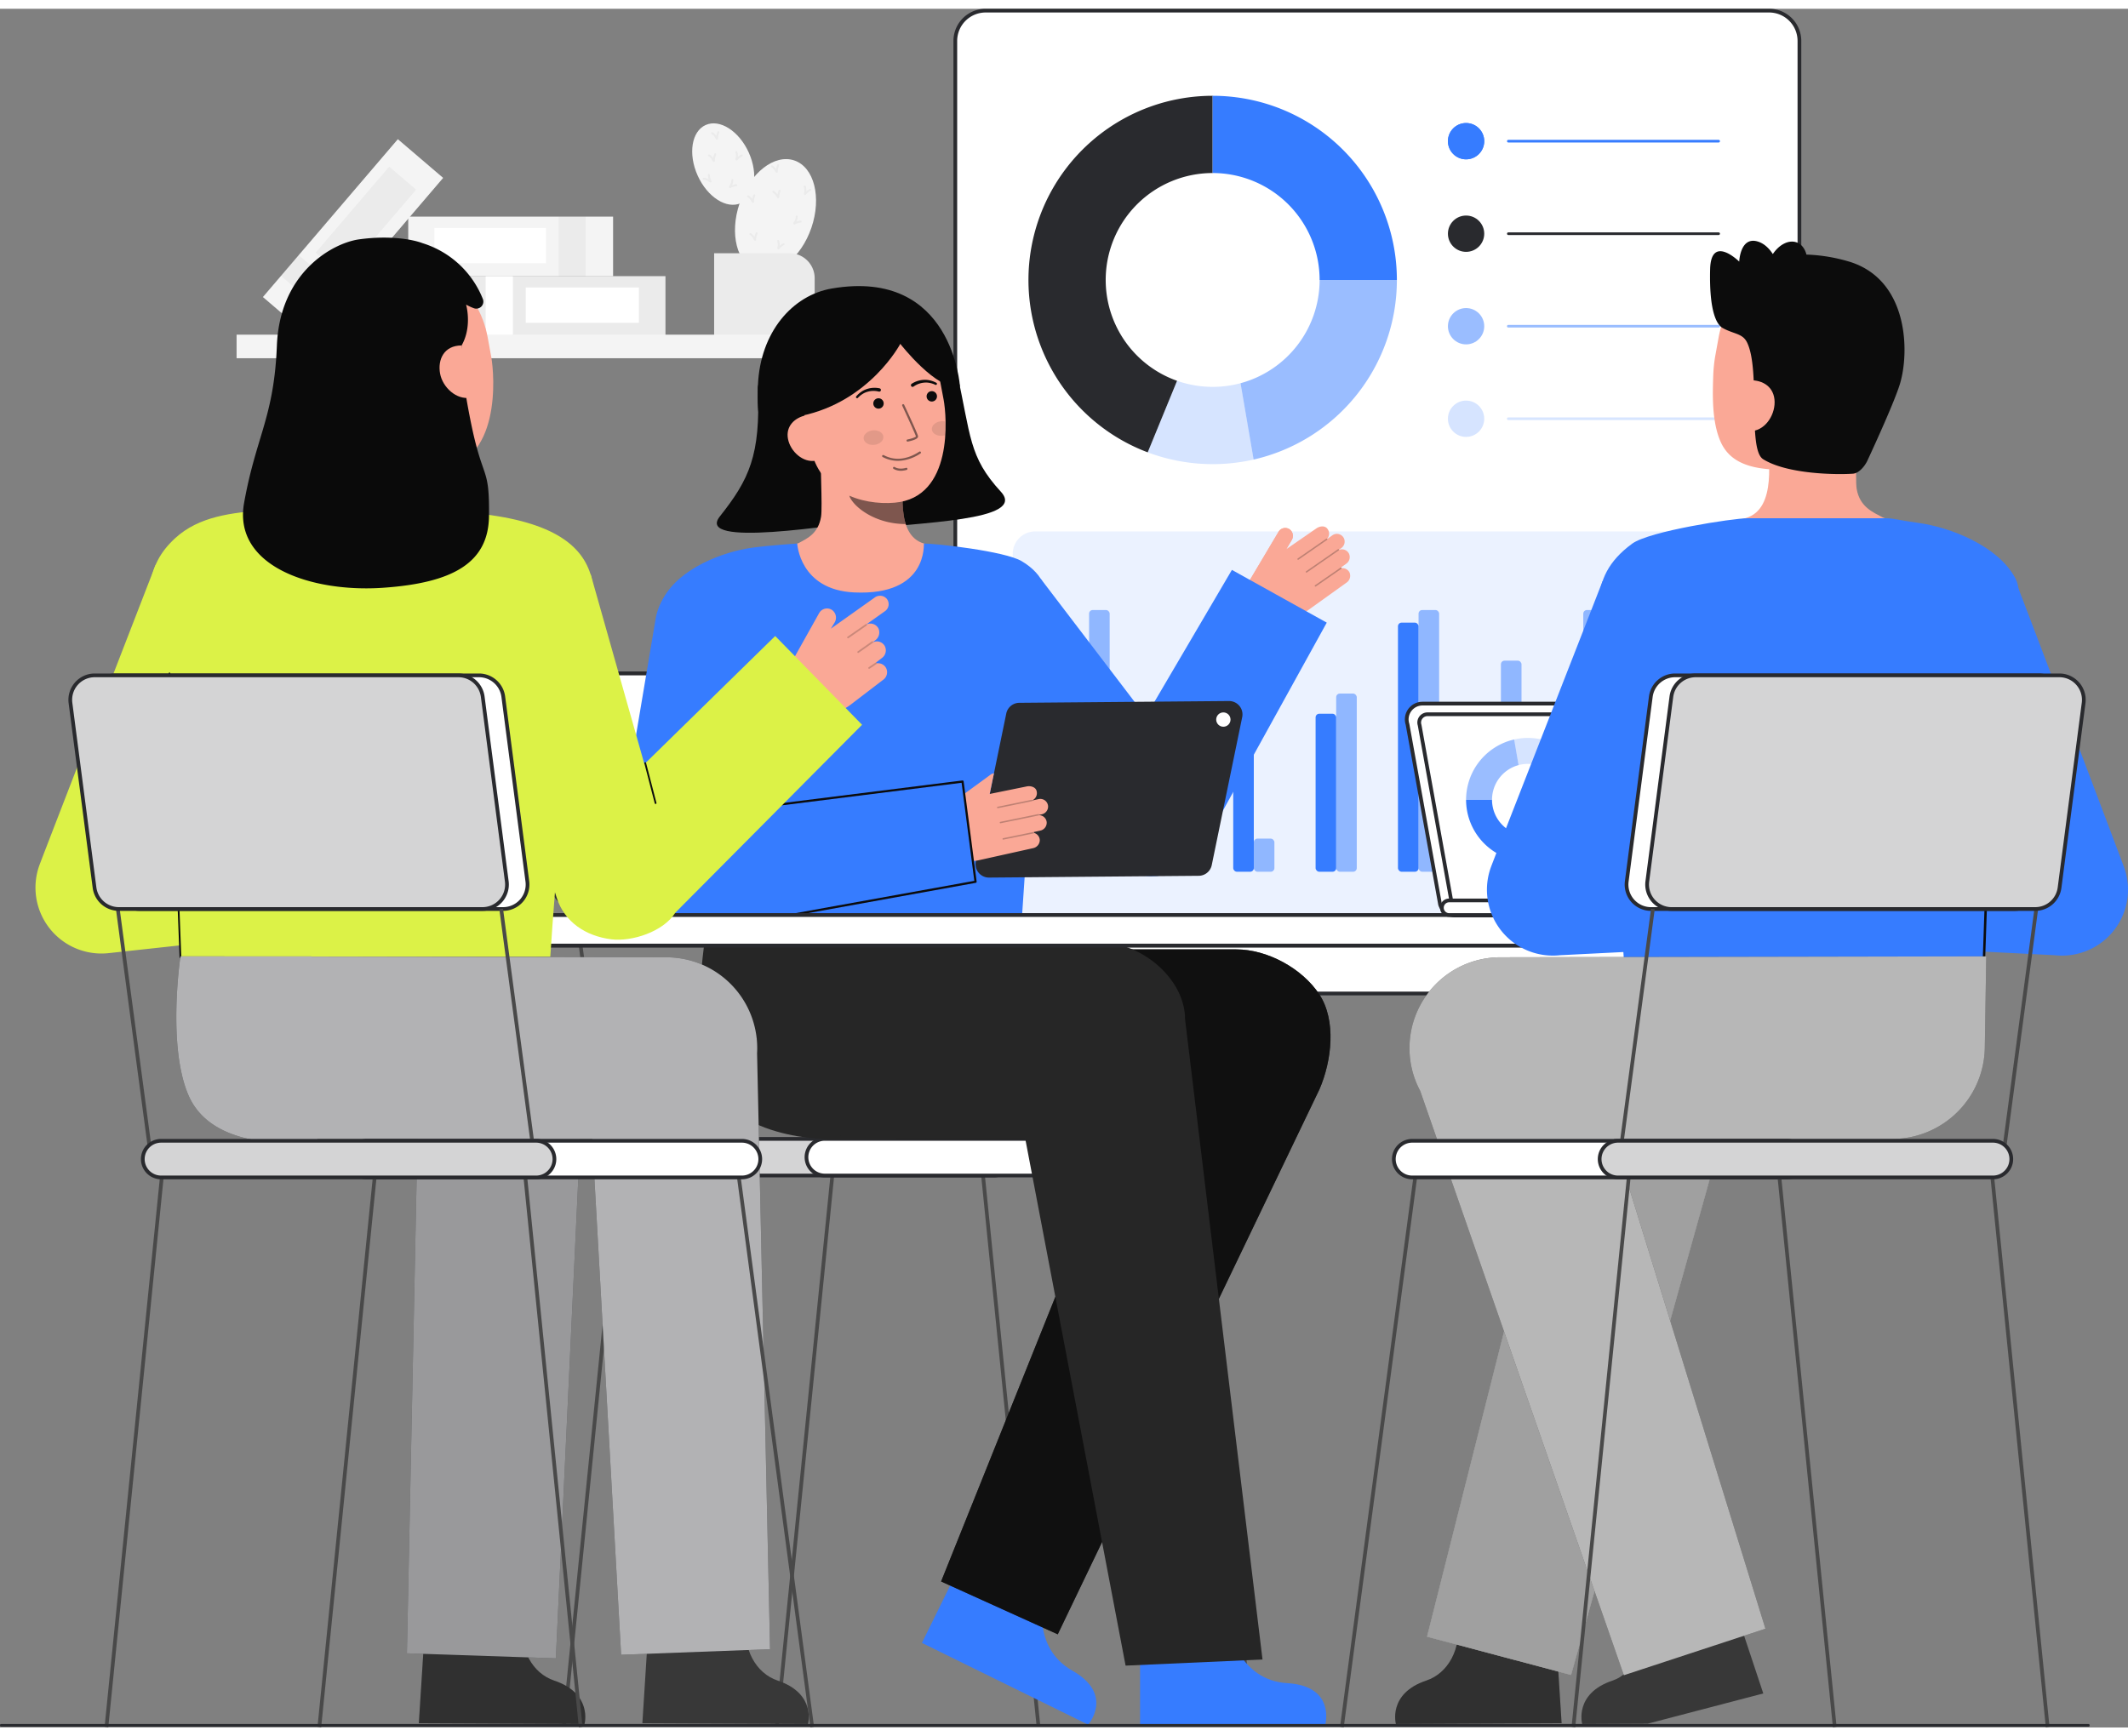 <svg id="Layer_1" data-name="Layer 1" xmlns="http://www.w3.org/2000/svg" viewBox="0 0 1142.441 922.952" width="466px" height="380.312px"><rect x="0" y="0" width="1142.441" height="922.952" fill="#808080" stroke="none"/><ellipse cx="416.343" cy="111.003" rx="31.227" ry="20.363" transform="translate(176.447 468.932) rotate(-71.097)" fill="#f4f4f4"></ellipse><ellipse cx="388.27" cy="83.393" rx="15.05" ry="23.003" transform="translate(0.033 166.94) rotate(-24.266)" fill="#f4f4f4"></ellipse><path d="M383.392,131.283h40.533a13.442,13.442,0,0,1,13.442,13.442v18.441a13.442,13.442,0,0,1-13.442,13.442H383.392a0,0,0,0,1,0,0V131.283A0,0,0,0,1,383.392,131.283Z" fill="#f4f4f4"></path><g opacity="0.05"><path d="M383.392,131.283h40.533a13.442,13.442,0,0,1,13.442,13.442v18.441a13.442,13.442,0,0,1-13.442,13.442H383.392a0,0,0,0,1,0,0V131.283A0,0,0,0,1,383.392,131.283Z" fill="#292a2e"></path></g><g opacity="0.05"><path d="M432.19,99.992l-.051,0a.5.5,0,0,1-.39-.262,1.575,1.575,0,0,1-.028-1.138,5.185,5.185,0,0,0-.168-2.953.5.5,0,1,1,.937-.35,6.18,6.18,0,0,1,.329,2.827,8.781,8.781,0,0,1,1.928-1.333.5.5,0,0,1,.449.893,8.292,8.292,0,0,0-2.62,2.138A.5.5,0,0,1,432.19,99.992Z" fill="#292a2e"></path><path d="M417.031,88.087a.5.5,0,0,1-.19-.038,1.548,1.548,0,0,1-.739-.861,4.97,4.97,0,0,0-1.961-2.159.5.5,0,0,1,.5-.868,5.943,5.943,0,0,1,2.01,1.95,9.246,9.246,0,0,1,.654-2.288.5.5,0,0,1,.916.4,8.667,8.667,0,0,0-.688,3.368.5.5,0,0,1-.5.5Z" fill="#292a2e"></path><path d="M404.25,104.213a.518.518,0,0,1-.19-.037,1.535,1.535,0,0,1-.735-.854,4.988,4.988,0,0,0-1.966-2.167.5.5,0,0,1,.5-.868,5.949,5.949,0,0,1,2.011,1.951,9.2,9.2,0,0,1,.652-2.289.5.5,0,0,1,.916.4,8.651,8.651,0,0,0-.686,3.367.5.5,0,0,1-.5.5Z" fill="#292a2e"></path><path d="M417.818,101.775a.513.513,0,0,1-.189-.037,1.54,1.54,0,0,1-.738-.86,5,5,0,0,0-1.963-2.162.5.5,0,1,1,.5-.867,5.952,5.952,0,0,1,2.008,1.949,9.182,9.182,0,0,1,.653-2.287.5.5,0,1,1,.916.4,8.634,8.634,0,0,0-.687,3.368.5.5,0,0,1-.5.5Z" fill="#292a2e"></path><path d="M426.448,115.871a.5.5,0,0,1-.5-.44,1.566,1.566,0,0,1,.379-1.067,5.136,5.136,0,0,0,.9-2.811.5.5,0,0,1,.5-.5h0a.5.5,0,0,1,.5.5,6.139,6.139,0,0,1-.712,2.769,8.671,8.671,0,0,1,2.285-.52.5.5,0,1,1,.083,1,8.114,8.114,0,0,0-3.2,1A.489.489,0,0,1,426.448,115.871Z" fill="#292a2e"></path><path d="M405.394,124.559a.511.511,0,0,1-.2-.044,1.557,1.557,0,0,1-.711-.885,5,5,0,0,0-1.895-2.22.5.5,0,1,1,.525-.851,5.952,5.952,0,0,1,1.949,2.012,9.236,9.236,0,0,1,.722-2.266.5.5,0,0,1,.9.43,8.646,8.646,0,0,0-.789,3.343.5.5,0,0,1-.236.406A.51.51,0,0,1,405.394,124.559Z" fill="#292a2e"></path><path d="M417.921,129.2a.436.436,0,0,1-.051,0,.5.5,0,0,1-.392-.263,1.586,1.586,0,0,1-.029-1.132,5.188,5.188,0,0,0-.166-2.958.5.5,0,0,1,.936-.352,6.174,6.174,0,0,1,.33,2.829,8.747,8.747,0,0,1,1.927-1.334.5.5,0,0,1,.45.893,8.292,8.292,0,0,0-2.62,2.139A.5.5,0,0,1,417.921,129.2Z" fill="#292a2e"></path></g><g opacity="0.05"><path d="M395.464,81.489l-.051,0a.5.5,0,0,1-.391-.263,1.58,1.58,0,0,1-.028-1.138,5.176,5.176,0,0,0-.168-2.953.5.5,0,1,1,.937-.35,6.169,6.169,0,0,1,.33,2.827,8.771,8.771,0,0,1,1.927-1.332.5.5,0,0,1,.45.892,8.309,8.309,0,0,0-2.621,2.138A.5.5,0,0,1,395.464,81.489Z" fill="#292a2e"></path><path d="M384.953,70.3a.518.518,0,0,1-.19-.037,1.537,1.537,0,0,1-.737-.859,4.98,4.98,0,0,0-1.964-2.162.5.5,0,0,1,.5-.868,5.967,5.967,0,0,1,2.009,1.95,9.244,9.244,0,0,1,.652-2.288.5.5,0,0,1,.916.4,8.651,8.651,0,0,0-.686,3.367.5.5,0,0,1-.224.412A.492.492,0,0,1,384.953,70.3Z" fill="#292a2e"></path><path d="M383.267,82.2a.485.485,0,0,1-.19-.038,1.546,1.546,0,0,1-.738-.861,4.982,4.982,0,0,0-1.961-2.159.5.5,0,1,1,.5-.867,5.94,5.94,0,0,1,2.01,1.949,9.225,9.225,0,0,1,.653-2.287.5.5,0,0,1,.916.4,8.667,8.667,0,0,0-.688,3.368.5.5,0,0,1-.5.495Z" fill="#292a2e"></path><path d="M391.9,96.3a.5.5,0,0,1-.5-.442,1.582,1.582,0,0,1,.379-1.065,5.141,5.141,0,0,0,.9-2.812.5.5,0,0,1,.5-.5h0a.5.5,0,0,1,.5.5,6.149,6.149,0,0,1-.712,2.769,8.634,8.634,0,0,1,2.285-.521.514.514,0,0,1,.539.458.5.5,0,0,1-.457.539,8.094,8.094,0,0,0-3.2,1A.493.493,0,0,1,391.9,96.3Z" fill="#292a2e"></path><path d="M381.44,93.2a1.615,1.615,0,0,1-.947-.419,4.834,4.834,0,0,0-2.711-.986.5.5,0,0,1-.484-.515.493.493,0,0,1,.515-.485,5.814,5.814,0,0,1,2.675.782,9.255,9.255,0,0,1-.459-2.358.5.5,0,0,1,.471-.527.475.475,0,0,1,.527.47,8.662,8.662,0,0,0,.909,3.312.5.5,0,0,1-.008.464.5.5,0,0,1-.387.256A.881.881,0,0,1,381.44,93.2Z" fill="#292a2e"></path></g><rect x="245.753" y="143.591" width="111.51" height="32" transform="translate(603.016 319.182) rotate(180)" fill="#f4f4f4"></rect><rect x="245.753" y="143.591" width="111.51" height="32" transform="translate(603.016 319.182) rotate(180)" fill="#292a2e" opacity="0.05"></rect><rect x="260.728" y="143.591" width="14.612" height="32" transform="translate(536.067 319.182) rotate(180)" fill="#fff"></rect><rect x="282.261" y="149.673" width="60.754" height="18.963" transform="translate(625.275 318.309) rotate(180)" fill="#fff"></rect><rect x="219.165" y="111.621" width="109.978" height="32" transform="translate(548.308 255.243) rotate(-180)" fill="#f4f4f4"></rect><rect x="299.963" y="111.621" width="14.411" height="32" transform="translate(614.337 255.243) rotate(-180)" fill="#292a2e" opacity="0.05"></rect><rect x="233.218" y="117.704" width="59.919" height="18.963" transform="translate(526.355 254.371) rotate(-180)" fill="#fff"></rect><rect x="133.77" y="106.81" width="111.51" height="32" transform="translate(406.017 58.517) rotate(130.517)" fill="#f4f4f4"></rect><rect x="160.472" y="132.258" width="14.612" height="32" transform="translate(389.487 117.03) rotate(130.517)" fill="#292a2e" opacity="0.05"></rect><rect x="166.048" y="104.585" width="60.754" height="18.963" transform="translate(410.751 38.847) rotate(130.517)" fill="#292a2e" opacity="0.05"></rect><rect x="127.015" y="175.007" width="321.971" height="12.652" fill="#f4f4f4"></rect><rect x="512.87" y="1" width="453.17" height="527.791" rx="16.26" fill="#fff"></rect><path d="M949.78,529.791H529.13a17.28,17.28,0,0,1-17.26-17.26V17.26A17.28,17.28,0,0,1,529.13,0H949.78a17.28,17.28,0,0,1,17.26,17.26V512.531A17.28,17.28,0,0,1,949.78,529.791ZM529.13,2a15.278,15.278,0,0,0-15.26,15.26V512.531a15.278,15.278,0,0,0,15.26,15.26H949.78a15.278,15.278,0,0,0,15.26-15.26V17.26A15.278,15.278,0,0,0,949.78,2Z" fill="#292a2e"></path><circle id="gra7_p" cx="787.082" cy="71.105" r="9.747" fill="#367cff"></circle><circle id="gra7_p-2" data-name="gra7_p" cx="787.082" cy="71.105" r="9.747" fill="#367cff"></circle><circle id="gra7_p-3" data-name="gra7_p" cx="787.082" cy="120.789" r="9.747" fill="#292a2e"></circle><circle id="gra7_p-4" data-name="gra7_p" cx="787.082" cy="170.473" r="9.747" fill="#367cff" opacity="0.5"></circle><circle id="gra7_p-5" data-name="gra7_p" cx="787.082" cy="220.157" r="9.747" fill="#367cff" opacity="0.2"></circle><path d="M593.607,145.631a57.447,57.447,0,0,0,38.316,54.153L616.168,238.2A98.913,98.913,0,0,1,651.029,46.729V88.21A57.422,57.422,0,0,0,593.607,145.631Z" fill="#fff" opacity="0"></path><path d="M593.607,145.631a57.447,57.447,0,0,0,38.316,54.153L616.168,238.2A98.913,98.913,0,0,1,651.029,46.729V88.21A57.422,57.422,0,0,0,593.607,145.631Z" fill="#292a2e"></path><path d="M749.931,145.631H708.45A57.421,57.421,0,0,0,651.029,88.21V46.729A98.908,98.908,0,0,1,749.931,145.631Z" fill="#367cff"></path><path d="M749.931,145.631a98.943,98.943,0,0,1-76.911,96.448l-7.028-41a57.444,57.444,0,0,0,42.458-55.444Z" fill="#367cff" opacity="0.5"></path><path d="M673.02,242.079a99.373,99.373,0,0,1-56.852-3.875l15.755-38.42a57.757,57.757,0,0,0,34.069,1.291Z" fill="#367cff" opacity="0.2"></path><path d="M922.671,71.812h-112.9a.707.707,0,1,1,0-1.414h112.9a.707.707,0,0,1,0,1.414Z" fill="#367cff"></path><path d="M922.671,121.5h-112.9a.707.707,0,1,1,0-1.414h112.9a.707.707,0,0,1,0,1.414Z" fill="#292a2e"></path><g opacity="0.5"><path d="M922.671,171.18h-112.9a.707.707,0,1,1,0-1.413h112.9a.707.707,0,1,1,0,1.413Z" fill="#367cff"></path></g><g opacity="0.2"><path d="M922.671,220.864h-112.9a.707.707,0,1,1,0-1.413h112.9a.707.707,0,1,1,0,1.413Z" fill="#367cff"></path></g><g opacity="0.1"><path d="M923.158,490.891H555.752A12.062,12.062,0,0,1,543.7,478.842V292.7a12.061,12.061,0,0,1,12.048-12.048H923.158A12.062,12.062,0,0,1,935.206,292.7V478.842A12.062,12.062,0,0,1,923.158,490.891Z" fill="#367cff"></path></g><rect id="gra5_b" x="584.684" y="322.877" width="11.051" height="140.539" rx="1.949" fill="#367cff" opacity="0.5"></rect><rect id="gra5_b-2" data-name="gra5_b" x="573.633" y="367.018" width="11.051" height="96.399" rx="1.949" fill="#367cff"></rect><rect id="gra5_b-3" data-name="gra5_b" x="673.125" y="445.634" width="11.051" height="17.783" rx="1.949" fill="#367cff" opacity="0.5"></rect><rect id="gra5_b-4" data-name="gra5_b" x="662.073" y="359.081" width="11.051" height="104.335" rx="1.949" fill="#367cff"></rect><rect id="gra5_b-5" data-name="gra5_b" x="628.905" y="379.294" width="11.051" height="84.122" rx="1.949" fill="#367cff" opacity="0.5"></rect><rect id="gra5_b-6" data-name="gra5_b" x="617.853" y="408.36" width="11.051" height="55.056" rx="1.949" fill="#367cff"></rect><rect id="gra5_b-7" data-name="gra5_b" x="805.785" y="350.058" width="11.051" height="113.359" rx="1.949" fill="#367cff" opacity="0.5"></rect><rect id="gra5_b-8" data-name="gra5_b" x="794.734" y="391.793" width="11.051" height="71.624" rx="1.949" fill="#367cff"></rect><rect id="gra5_b-9" data-name="gra5_b" x="717.345" y="367.74" width="11.051" height="95.676" rx="1.949" fill="#367cff" opacity="0.5"></rect><rect id="gra5_b-10" data-name="gra5_b" x="706.293" y="378.572" width="11.051" height="84.844" rx="1.949" fill="#367cff"></rect><rect id="gra5_b-11" data-name="gra5_b" x="761.565" y="322.877" width="11.051" height="140.539" rx="1.949" fill="#367cff" opacity="0.5"></rect><rect id="gra5_b-12" data-name="gra5_b" x="750.514" y="329.647" width="11.051" height="133.769" rx="1.949" fill="#367cff"></rect><rect id="gra5_b-13" data-name="gra5_b" x="850.005" y="322.877" width="11.051" height="140.539" rx="1.949" fill="#367cff" opacity="0.5"></rect><rect id="gra5_b-14" data-name="gra5_b" x="838.954" y="367.018" width="11.051" height="96.399" rx="1.949" fill="#367cff"></rect><rect id="gra5_b-15" data-name="gra5_b" x="894.225" y="379.294" width="11.051" height="84.122" rx="1.949" fill="#367cff" opacity="0.5"></rect><rect id="gra5_b-16" data-name="gra5_b" x="883.174" y="408.36" width="11.051" height="55.056" rx="1.949" fill="#367cff"></rect><polygon points="303.826 921.93 301.862 921.553 332.558 616.521 334.521 616.899 303.826 921.93" fill="#494949"></polygon><polygon points="418.123 921.93 416.16 921.553 446.855 616.521 448.819 616.899 418.123 921.93" fill="#494949"></polygon><polygon points="670.772 921.93 672.736 921.553 642.04 616.521 640.076 616.899 670.772 921.93" fill="#494949"></polygon><polygon points="556.474 921.93 558.438 921.553 527.742 616.521 525.779 616.899 556.474 921.93" fill="#494949"></polygon><rect x="522.745" y="481.81" width="2" height="135.496" transform="translate(-68.127 74.153) rotate(-7.605)" fill="#494949"></rect><rect x="316.921" y="481.81" width="2" height="135.496" transform="translate(-69.938 46.912) rotate(-7.605)" fill="#494949"></rect><rect x="322.371" y="606.875" width="220.99" height="19.671" rx="9.835" fill="#292a2e"></rect><rect x="322.371" y="606.875" width="220.99" height="19.671" rx="9.835" fill="#fff" opacity="0.8"></rect><path d="M533.526,627.546H332.207a10.836,10.836,0,0,1,0-21.671H533.526a10.836,10.836,0,1,1,0,21.671ZM332.207,607.875a8.836,8.836,0,0,0,0,17.671H533.526a8.836,8.836,0,1,0,0-17.671Z" fill="#292a2e"></path><rect x="432.867" y="606.875" width="220.99" height="19.671" rx="9.835" fill="#fff"></rect><path d="M644.021,627.546H442.7a10.836,10.836,0,0,1,0-21.671H644.021a10.836,10.836,0,1,1,0,21.671ZM442.7,607.875a8.836,8.836,0,0,0,0,17.671H644.021a8.836,8.836,0,1,0,0-17.671Z" fill="#292a2e"></path><path d="M504.738,482.406H309.491a13.145,13.145,0,0,1-13.035-11.447l-12.915-99.18a13.145,13.145,0,0,1,13.035-14.842H491.823a13.145,13.145,0,0,1,13.035,11.447l12.914,99.18A13.144,13.144,0,0,1,504.738,482.406Z" fill="#292a2e"></path><path d="M504.738,482.406H309.491a13.145,13.145,0,0,1-13.035-11.447l-12.915-99.18a13.145,13.145,0,0,1,13.035-14.842H491.823a13.145,13.145,0,0,1,13.035,11.447l12.914,99.18A13.144,13.144,0,0,1,504.738,482.406Z" fill="#fff" opacity="0.8"></path><path d="M504.738,483.406H309.491a14.182,14.182,0,0,1-14.027-12.318l-12.914-99.18a14.144,14.144,0,0,1,14.026-15.971H491.823a14.18,14.18,0,0,1,14.026,12.319l12.915,99.179a14.144,14.144,0,0,1-14.026,15.971ZM296.576,357.937a12.145,12.145,0,0,0-12.043,13.713l12.915,99.18a12.175,12.175,0,0,0,12.043,10.576H504.738a12.145,12.145,0,0,0,12.043-13.713l-12.915-99.18a12.176,12.176,0,0,0-12.043-10.576Z" fill="#292a2e"></path><path d="M515.778,482.406H320.531A13.144,13.144,0,0,1,307.5,470.959l-12.915-99.18a13.144,13.144,0,0,1,13.034-14.842H502.863A13.145,13.145,0,0,1,515.9,368.384l12.915,99.18A13.145,13.145,0,0,1,515.778,482.406Z" fill="#fff"></path><path d="M515.778,483.406H320.531a14.18,14.18,0,0,1-14.026-12.318l-12.915-99.18a14.146,14.146,0,0,1,14.027-15.971H502.863a14.182,14.182,0,0,1,14.027,12.319L529.8,467.435a14.146,14.146,0,0,1-14.027,15.971ZM307.617,357.937a12.145,12.145,0,0,0-12.043,13.713l12.914,99.18a12.176,12.176,0,0,0,12.043,10.576H515.778a12.145,12.145,0,0,0,12.043-13.713l-12.915-99.18a12.175,12.175,0,0,0-12.043-10.576Z" fill="#292a2e"></path><path d="M659.74,869.808s5.362,27.794,31.385,29.343S711.5,921.43,711.5,921.43H612.06V871.746Z" fill="#367cff"></path><path d="M560.513,852.26s-7.457,27.306,15.21,40.183,8.452,28.987,8.452,28.987l-89.232-43.9,21.931-44.581Z" fill="#367cff"></path><path d="M505.245,844.547l95.25-237.39H484.1c-27.4,0-38.822-23.235-38.822-50.633s26.935-51.416,54.334-51.416H663.7c16.711,0,35.449,10.22,44.62,24.19s6.693,35.618.048,50.951l-140.5,292.667" fill="#262626"></path><path d="M505.245,844.547l95.25-237.39H484.1c-27.4,0-38.822-23.235-38.822-50.633s26.935-51.416,54.334-51.416H663.7c16.711,0,35.449,10.22,44.62,24.19s6.693,35.618.048,50.951l-140.5,292.667" fill="#0a0a0a" opacity="0.8"></path><path d="M604.285,889.732l-53.8-282.575-105.209-.011c-38.711-3.034-56.44-24.25-55.876-51.642.556-27.045,14.25-53.757,41.173-53.757H593.24c19.92.409,42.982,19.252,42.982,40.924l41.57,343.778" fill="#262626"></path><path d="M378.127,502.078s-7.337,47.846,4.293,74.447c14.519,33.21,68.947,30.622,68.947,30.622l-3.067-105.4Z" fill="#262626"></path><path d="M406.841,203.86c1.556,35.934-4.648,48.887-20.392,68.758-13.279,16.76,58.7,5.108,90.5.836l-24.374-82.607S406.3,191.241,406.841,203.86Z" fill="#0a0a0a"></path><path d="M513.562,194.555c7.831,35.1,6.325,45.8,23.772,64.8,14.46,15.752-44.544,16.308-76.368,20.444l2.08-86.1S510.812,182.227,513.562,194.555Z" fill="#0a0a0a"></path><path d="M370.041,496.67l-.211.012S369.982,492.606,370.041,496.67Z" fill="#333"></path><path d="M370.307,496.67l-.212.012S370.248,492.606,370.307,496.67Z" fill="#333"></path><path d="M724.492,302.692a4.17,4.17,0,0,0-4.261-2.256.32.32,0,0,0-.39-.358l2.891-2.072a4.339,4.339,0,0,0,1.431-5.518,4.179,4.179,0,0,0-5.283-1.869c.008-.041-.02-.08-.026-.122l1.188-.851a4.282,4.282,0,0,0,1.5-5.205,4.185,4.185,0,0,0-6.251-1.681l-2.74,1.964c-.008-.016,0-.035-.011-.05s-.041-.021-.056-.037a4.177,4.177,0,0,0,.275-5.206c-1.294-2.081-4.28-1.656-6.052-.386l-16.131,11.142,2.884-4.854a4.34,4.34,0,0,0-1.149-5.813,4.18,4.18,0,0,0-5.919,1.34l-15.743,26.5a13.894,13.894,0,0,0,4.512,18.834h0a21.055,21.055,0,0,0,23.531-.676l24.359-17.46A4.477,4.477,0,0,0,724.492,302.692Z" fill="#FAA896"></path><g opacity="0.25"><path d="M696.589,295.736a.386.386,0,0,0,.532.09l15.326-10.615a.386.386,0,0,0-.439-.635l-15.327,10.616a.386.386,0,0,0-.1.537Z" fill="#0c0c0c"></path></g><g opacity="0.25"><path d="M701.085,302.625a.385.385,0,0,0,.531.09l17.105-11.847a.386.386,0,0,0,.1-.537.4.4,0,0,0-.537-.1l-17.1,11.847a.386.386,0,0,0-.1.537Z" fill="#0c0c0c"></path></g><g opacity="0.25"><path d="M705.911,310.114a.385.385,0,0,0,.531.09l13.644-9.45a.386.386,0,1,0-.439-.634L706,309.57a.386.386,0,0,0-.1.537Z" fill="#0c0c0c"></path></g><path d="M690.581,290.187l2.884-4.854a4.34,4.34,0,0,0-1.149-5.813,4.18,4.18,0,0,0-5.919,1.34l-15.743,26.5" fill="#FAA896"></path><path d="M661.364,301.327l-46.233,78.739-56.413-73.993L511.87,348.31l80.006,103.616.525.737a31.988,31.988,0,0,0,54.141-3.962l65.742-119.056Z" fill="#367cff"></path><path d="M610.6,389.534a.586.586,0,0,1-.523-.854l4.532-8.881a.587.587,0,1,1,1.046.534l-4.532,8.881A.587.587,0,0,1,610.6,389.534Z" fill="#0c0c0c"></path><rect x="542.891" y="391.499" width="24.909" height="1.174" transform="translate(132.424 924.324) rotate(-86.752)" fill="#0c0c0c"></rect><path id="sk" d="M504.233,289.252c-.2-.026-2.394,36.4-44.714,33.228-29.3-2.195-39.745-33.28-40.416-33.28,3.158-.671,8.478-1.647,9.881-2.4,4.613-2.479,10.322-5.058,11.808-14.017.857-5.164-.6-31.581-.149-36.806l44.973,10.038c-.629,11.034-5.027,36.614,10.388,41.141C498.569,287.909,501.332,288.6,504.233,289.252Z" fill="#FAA896"></path><path id="sh" d="M486.246,276.706a32.5,32.5,0,0,1-1.352-6.98,74.406,74.406,0,0,1,.293-16.234,49.3,49.3,0,0,1-24.855-10.89c-.836,3.084-5.428,16.56-4.157,19.491C458.579,267.634,469.874,276.706,486.246,276.706Z" fill="#0c0c0c" opacity="0.52"></path><path d="M480.286,265.241c-17.75,1.51-40.608-5.848-45.087-29.513l-4.041-21.354c-4.478-23.666,4.321-45.2,26.6-49.42h0c22.283-4.217,42.568,11.816,47.047,35.482l1.789,9.453C508.316,218.97,511.954,262.546,480.286,265.241Z" fill="#FAA896"></path><circle cx="500.246" cy="208.127" r="2.793" fill="#0c0c0c"></circle><circle cx="471.63" cy="211.949" r="2.793" fill="#0c0c0c"></circle><path d="M487.334,232.427a.332.332,0,0,0,.044-.006,25.262,25.262,0,0,0,2.672-.681c1.31-.421,3.026-1.119,2.8-2.3-.255-1.348-6.7-15.2-7.437-16.773a.572.572,0,1,0-1.037.483c2.75,5.9,7.177,15.6,7.349,16.5-.148.421-2.323,1.22-4.563,1.645a.572.572,0,0,0,.169,1.131Z" fill="#0c0c0c" opacity="0.52"></path><path d="M484.035,242.645a23.4,23.4,0,0,0,10.138-3.852.572.572,0,0,0-.624-.959c-6.56,4.274-13.078,4.965-18.849,2a3.372,3.372,0,0,0-.36-.171.572.572,0,0,0-.389,1.076c.046.019.121.059.225.113A17.162,17.162,0,0,0,484.035,242.645Z" fill="#0c0c0c" opacity="0.52"></path><path d="M437.948,242.676c-6.772,1.281-13.632-4.924-14.914-11.7s3.5-11.545,10.273-12.826l4.348,3.877,6.115,19.543Z" fill="#FAA896"></path><path d="M489.5,201.347a13.111,13.111,0,0,1,6.607-2.086,11.568,11.568,0,0,1,3.435.363,13.632,13.632,0,0,1,3.182,1.261.6.6,0,0,1-.519,1.076l-.043-.019a12.367,12.367,0,0,0-2.921-1,10.119,10.119,0,0,0-3.045-.182,11.484,11.484,0,0,0-5.622,2.031l-.054.039a.9.9,0,1,1-1.053-1.454Z" fill="#0c0c0c"></path><path d="M471.682,205.541a11.507,11.507,0,0,0-5.976.137,10.155,10.155,0,0,0-2.773,1.271,12.285,12.285,0,0,0-2.36,1.992l-.032.032a.6.6,0,0,1-.874-.815,13.637,13.637,0,0,1,2.512-2.325,11.562,11.562,0,0,1,3.071-1.58,13.093,13.093,0,0,1,6.914-.441.9.9,0,1,1-.377,1.756l-.037-.009Z" fill="#0c0c0c"></path><path d="M484.807,248.018a11.716,11.716,0,0,0,1.946-.391.572.572,0,1,0-.316-1.1c-3.83,1.1-6.008-.358-6.1-.421a.572.572,0,0,0-.658.937A7.756,7.756,0,0,0,484.807,248.018Z" fill="#0c0c0c" opacity="0.52"></path><ellipse cx="468.958" cy="230.289" rx="5.321" ry="3.903" transform="translate(-21.945 51.49) rotate(-6.141)" fill="#0c0c0c" opacity="0.1"></ellipse><path d="M500.3,225.971c.237,2.14,2.792,3.621,5.714,3.31a7.317,7.317,0,0,0,1.486-.318c.165-2.547.2-5,.153-7.268a6.7,6.7,0,0,0-2.478-.174C502.256,221.831,500.075,223.823,500.3,225.971Z" fill="#0c0c0c" opacity="0.1"></path><path d="M556.814,369.453c-1.334,15.661-7.818,113-9.1,132.294l-169.586.36c-1-17.4-12.527-93.472-16.31-127.494-3.612-32.464-10.7-48.718-5.5-58.316,8.488-15.686,31.682-24.75,47.5-26.892C413.47,288.1,428,287.161,428,287.161s1.23,24.879,30.556,26.264c39.92,1.883,37.255-26.264,37.452-26.264,6.468,0,43.413,4.093,52.451,9.451C573.085,311.2,559.643,336.266,556.814,369.453Z" fill="#367cff"></path><path d="M666.891,380.393l-16.347,79.453a7.2,7.2,0,0,1-6.991,5.749l-112.561.958a7.2,7.2,0,0,1-7.114-8.651l16.347-79.453a7.2,7.2,0,0,1,6.992-5.748l112.561-.959A7.2,7.2,0,0,1,666.891,380.393Z" fill="#292a2e"></path><path d="M561.931,436.83a4.348,4.348,0,0,1-3.489,4.51l-3.465.764a.4.4,0,0,1,.258.27.329.329,0,0,1-.047.211,4.167,4.167,0,0,1,3.031,3.759,4.475,4.475,0,0,1-3.419,4.37l-29.26,6.5a20.8,20.8,0,0,1-4.558.5,21.057,21.057,0,0,1-17.349-9.127,13.882,13.882,0,0,1,3.242-19.088l24.891-18.195a4.2,4.2,0,0,1,1.856-.764l-2.291,11.124.611-.141.129-.023,19.088-3.888c2.126-.47,5.039.305,5.415,2.725a4.2,4.2,0,0,1-2.3,4.687c.012.011.035.023.035.047s-.012.035-.012.058l3.3-.728a4.181,4.181,0,0,1,5.086,3.994,4.278,4.278,0,0,1-3.43,4.193l-1.421.317c-.012.047,0,.094-.023.13A4.171,4.171,0,0,1,561.931,436.83Z" fill="#FAA896"></path><g opacity="0.25"><path d="M535.293,428.986a.387.387,0,0,0,.454.292l18.264-3.746a.386.386,0,0,0-.156-.756l-18.263,3.746a.386.386,0,0,0-.3.455Z" fill="#0c0c0c"></path></g><g opacity="0.25"><path d="M536.723,437.087a.386.386,0,0,0,.453.291l20.383-4.18a.385.385,0,0,0,.3-.455.4.4,0,0,0-.455-.3l-20.383,4.18a.386.386,0,0,0-.3.456Z" fill="#0c0c0c"></path></g><g opacity="0.25"><path d="M538.221,445.869a.386.386,0,0,0,.453.292l16.259-3.334a.386.386,0,0,0-.155-.756l-16.259,3.334a.385.385,0,0,0-.3.455Z" fill="#0c0c0c"></path></g><path id="b_4_b" d="M523.728,468.787,364.981,497.475a32.25,32.25,0,0,1-35.293-37.411l22.224-132.1a32.25,32.25,0,1,1,63.606,10.7L400.364,429.6l116.385-14.617Z" fill="#367cff"></path><g id="b_4_b-2" data-name="b_4_b"><path d="M364.98,498.063a.588.588,0,0,1-.1-1.166l158.2-28.588-6.832-52.667-115.8,14.544a.578.578,0,0,1-.5-.176.585.585,0,0,1-.156-.5l9.633-58.118a.58.58,0,0,1,.676-.483.588.588,0,0,1,.483.676l-9.5,57.34,115.6-14.517a.593.593,0,0,1,.657.507l6.979,53.8a.588.588,0,0,1-.479.654L365.086,498.053A.634.634,0,0,1,364.98,498.063Z" fill="#0c0c0c"></path></g><rect x="390.088" y="429.835" width="10.341" height="1.176" transform="translate(-63.066 67.888) rotate(-9.095)" fill="#0c0c0c"></rect><path d="M409.082,220.007l21.171-1.408c36.787-7.679,53.078-38.658,53.078-38.658S503.044,205.334,515.373,203c0,0-3.744-63.893-68.788-52.783-21.117,3.606-38.457,23.372-39.675,51.855C406.015,223.012,409.082,220.007,409.082,220.007Z" fill="#0a0a0a"></path><rect x="106.095" y="486.674" width="947.391" height="16.387" rx="8.194" transform="translate(1159.581 989.734) rotate(180)" fill="#292a2e"></rect><rect x="106.095" y="486.674" width="947.391" height="16.387" rx="8.194" transform="translate(1159.581 989.734) rotate(180)" fill="#fff" opacity="0.8"></rect><path d="M105.1,494.867a9.2,9.2,0,0,1,9.193-9.194h931a9.194,9.194,0,0,1,0,18.388h-931A9.2,9.2,0,0,1,105.1,494.867Zm9.193-7.194a7.194,7.194,0,0,0,0,14.388h931a7.194,7.194,0,0,0,0-14.388Z" fill="#292a2e"></path><rect x="106.095" y="486.674" width="766.43" height="16.387" rx="8.194" transform="translate(978.62 989.734) rotate(180)" fill="#fff"></rect><path d="M105.1,494.867a9.2,9.2,0,0,1,9.193-9.194H864.332a9.194,9.194,0,0,1,0,18.388H114.288A9.2,9.2,0,0,1,105.1,494.867Zm9.193-7.194a7.194,7.194,0,0,0,0,14.388H864.332a7.194,7.194,0,0,0,0-14.388Z" fill="#292a2e"></path><path d="M54.443,507.334a35.4,35.4,0,0,1-33.21-47.646c2-5.433,53.36-138.007,62.3-161.049l61.8,35.963c-5.026,12.956-23.239,62.063-37.871,101.623l24.308-2.642,7.652,64.721-81.153,8.823A35.481,35.481,0,0,1,54.443,507.334Z" fill="#DCF247"></path><path id="h_3_sk" d="M256.6,271.072c-.217-.029-6.164,22.354-52.581,18.87-32.134-2.407-39.969-24.279-40.706-24.279,3.465-.737,9.091-1.5,10.63-2.323,5.06-2.718,8.746-6.028,10.6-13.131,1.451-5.554,2.19-26.938,2.19-37.665l49.447,11.11c-.689,12.1-5.513,40.158,11.394,45.124C250.384,269.6,253.415,270.354,256.6,271.072Z" fill="#FAA896"></path><path d="M234.466,247.447c-19.493,1.538-44.534-6.692-49.29-32.7l-4.292-23.467c-4.756-26.007,5.048-49.588,29.535-54.067h0c24.487-4.478,46.646,13.258,51.4,39.265l1.9,10.389C265.546,196.847,269.246,244.7,234.466,247.447Z" fill="#FAA896"></path><path id="b_1_b" d="M142.2,269.263c-17.517,1.3-35.379,3.2-48.268,15.129-15.523,14.372-18.336,32.043-8.433,80.672,8.521,41.843,5.141,60.127,10.841,137.339.168,2.275.528,6.98.528,6.98l198.564-.325s6.379-102.427,16.075-149.675c7.372-35.92,26.735-79.526-54.907-88.315C256.381,271.045,190.9,265.649,142.2,269.263Z" fill="#DCF247"></path><g id="b_4_ha"><path d="M469.628,316.14l-23.566,16.741,2.06-3.383a5.044,5.044,0,0,0-1.532-6.716,4.86,4.86,0,0,0-6.834,1.757l-16.245,29.034a16.1,16.1,0,0,0,5.837,21.71h0a24.479,24.479,0,0,0,27.323-1.582l17.546-13.417a4.979,4.979,0,0,0,1.574-6.1,4.863,4.863,0,0,0-5.1-2.676.441.441,0,0,0-.066-.225.448.448,0,0,0-.378-.193l3.247-2.475a5.043,5.043,0,0,0,1.477-6.458,4.86,4.86,0,0,0-6.209-2,.445.445,0,0,0-.009-.154l1.331-1.014a5.247,5.247,0,0,0,1.6-6.049,4.866,4.866,0,0,0-6.384-2.363l-.048-.08,9.9-7.035a4.584,4.584,0,0,0,.934-6.59A4.759,4.759,0,0,0,469.628,316.14Z" fill="#FAA896"></path><path id="b_4_ha_sh" d="M465.353,331.127a.455.455,0,0,1-.112.111l-9.7,6.721a.457.457,0,1,1-.52-.751l9.7-6.72a.456.456,0,0,1,.632.639Z" fill="#0c0c0c" opacity="0.2"></path><path id="b_4_ha_sh-2" data-name="b_4_ha_sh" d="M468.7,340.359a.438.438,0,0,1-.11.109l-7.58,5.342a.457.457,0,1,1-.527-.746l7.581-5.342a.457.457,0,0,1,.636.637Z" fill="#0c0c0c" opacity="0.2"></path><path id="b_4_ha_sh-3" data-name="b_4_ha_sh" d="M470.616,351.8a.45.45,0,0,1-.119.115l-3.639,2.439a.456.456,0,1,1-.508-.758l3.639-2.439a.457.457,0,0,1,.627.643Z" fill="#0c0c0c" opacity="0.2"></path></g><path d="M328.194,499.7c-13.64-1.728-25.064-9.153-29.294-22.235L249.716,325.354l67.366-21.782L345.952,405.6l70.222-68.767,46.636,47.669L362.551,485.417C356.022,495.8,338.929,501.061,328.194,499.7Z" fill="#DCF247"></path><path d="M96.866,509.855a.473.473,0,0,1-.472-.454L90.522,356.968a.472.472,0,0,1,.453-.489.453.453,0,0,1,.491.453l5.872,152.433a.473.473,0,0,1-.454.489Z" fill="#0c0c0c"></path><path d="M262.524,272.4c-.28,24.85-18.89,35.95-57.13,38.54s-80.43-11.63-74.35-45.59c6.16-34.37,15.2-44.86,17.36-79.58.09-1.6.18-3.26.25-4.97,1.59-39.39,30.09-55.05,44.18-56.98,16.57-2.28,29.05.13,33.93,2.03a51.063,51.063,0,0,1,32.48,30.05,3.788,3.788,0,0,1-4.78,4.93,27.6,27.6,0,0,1-4.23-1.96c1.07,4.11,2.31,13.63-2.41,21.93a147.787,147.787,0,0,0,2.43,27.63c.63,3.8,1.39,7.88,2.28,12.36C259.254,254.542,262.834,244.552,262.524,272.4Z" fill="#0a0a0a"></path><path d="M252.552,208.832c-7.442,1.361-14.93-5.5-16.291-12.939s2.031-15.094,11.558-15.094Z" fill="#FAA896"></path><path d="M351.965,427.027a.473.473,0,0,1-.457-.353l-5.569-21.453a.473.473,0,1,1,.915-.237l5.569,21.453a.473.473,0,0,1-.339.575A.485.485,0,0,1,351.965,427.027Z" fill="#0c0c0c"></path><path d="M229,855.529l-4.139,65.13,88.946.424s4.533-16.348-16.312-23.327c-11.59-3.88-19.155-16.923-16.791-33.016Z" fill="#383838"></path><path d="M229,855.529l-4.139,65.13,88.946.424s4.533-16.348-16.312-23.327c-11.59-3.88-19.155-16.923-16.791-33.016Z" fill="#070707" opacity="0.17"></path><path d="M349,855.529l-4.139,65.13,88.946.424s4.533-16.348-16.312-23.327c-11.59-3.88-19.155-16.923-16.791-33.016Z" fill="#383838"></path><polygon points="314.027 552.071 298.416 885.809 218.461 883.122 225.295 549.089 314.027 552.071" fill="#292a2e"></polygon><polygon points="314.027 552.071 298.416 885.809 218.461 883.122 225.295 549.089 314.027 552.071" fill="#fff" opacity="0.52"></polygon><path d="M333.46,883.892l79.945-2.988-6.962-320.063c.042-.771.07-1.546.077-2.326h0a49.378,49.378,0,0,0-.242-5.242l-.009-.416h-.04a48.772,48.772,0,0,0-48.385-43.5l-190.689-.366,0-.134H96.884s-7.244,48.178,4.386,74.779c14.519,33.21,69.187,24.242,69.187,24.242l-.032-.978h147.5Z" fill="#292a2e"></path><path d="M333.46,883.892l79.945-2.988-6.962-320.063c.042-.771.07-1.546.077-2.326h0a49.378,49.378,0,0,0-.242-5.242l-.009-.416h-.04a48.772,48.772,0,0,0-48.385-43.5l-190.689-.366,0-.134H96.884s-7.244,48.178,4.386,74.779c14.519,33.21,69.187,24.242,69.187,24.242l-.032-.978h147.5Z" fill="#fff" opacity="0.64"></path><polygon points="435.069 922.952 437.033 922.574 396.337 617.543 394.374 617.921 435.069 922.952" fill="#494949"></polygon><polygon points="310.772 922.952 312.735 922.574 282.04 617.543 280.076 617.921 310.772 922.952" fill="#494949"></polygon><path d="M270.076,483.428H74.829A13.145,13.145,0,0,1,61.794,471.98L48.879,372.8a13.145,13.145,0,0,1,13.035-14.842H257.161A13.145,13.145,0,0,1,270.2,369.406l12.915,99.18A13.146,13.146,0,0,1,270.076,483.428Z" fill="#fff"></path><path d="M270.076,484.428H74.829A14.182,14.182,0,0,1,60.8,472.109L47.888,372.93a14.146,14.146,0,0,1,14.026-15.972H257.161a14.18,14.18,0,0,1,14.026,12.319l12.915,99.18a14.144,14.144,0,0,1-14.026,15.971ZM61.914,358.958a12.146,12.146,0,0,0-12.043,13.714l12.915,99.18a12.175,12.175,0,0,0,12.043,10.576H270.076a12.145,12.145,0,0,0,12.043-13.713L269.2,369.535a12.176,12.176,0,0,0-12.043-10.577Z" fill="#292a2e"></path><rect x="187.164" y="607.897" width="220.99" height="19.671" rx="9.835" fill="#fff"></rect><path d="M398.319,628.567H197a10.835,10.835,0,1,1,0-21.67H398.319a10.835,10.835,0,1,1,0,21.67ZM197,608.9a8.835,8.835,0,1,0,0,17.67H398.319a8.835,8.835,0,1,0,0-17.67Z" fill="#292a2e"></path><polygon points="58.123 922.952 56.159 922.574 86.855 617.543 88.819 617.921 58.123 922.952" fill="#494949"></polygon><polygon points="172.421 922.952 170.457 922.574 201.153 617.543 203.116 617.921 172.421 922.952" fill="#494949"></polygon><rect x="277.042" y="482.832" width="2" height="135.496" transform="translate(-70.424 41.643) rotate(-7.605)" fill="#494949"></rect><rect x="71.218" y="482.832" width="2" height="135.496" transform="translate(-72.235 14.402) rotate(-7.605)" fill="#494949"></rect><rect x="76.669" y="607.897" width="220.99" height="19.671" rx="9.835" fill="#292a2e"></rect><rect x="76.669" y="607.897" width="220.99" height="19.671" rx="9.835" fill="#fff" opacity="0.8"></rect><path d="M287.824,628.567H86.5a10.835,10.835,0,0,1,0-21.67h201.32a10.835,10.835,0,0,1,0,21.67ZM86.5,608.9a8.835,8.835,0,0,0,0,17.67h201.32a8.835,8.835,0,0,0,0-17.67Z" fill="#292a2e"></path><path d="M259.035,483.428H63.788A13.144,13.144,0,0,1,50.754,471.98L37.839,372.8a13.144,13.144,0,0,1,13.035-14.842H246.121a13.144,13.144,0,0,1,13.034,11.447l12.915,99.18A13.145,13.145,0,0,1,259.035,483.428Z" fill="#292a2e"></path><path d="M259.035,483.428H63.788A13.144,13.144,0,0,1,50.754,471.98L37.839,372.8a13.144,13.144,0,0,1,13.035-14.842H246.121a13.144,13.144,0,0,1,13.034,11.447l12.915,99.18A13.145,13.145,0,0,1,259.035,483.428Z" fill="#fff" opacity="0.8"></path><path d="M259.035,484.428H63.788a14.181,14.181,0,0,1-14.026-12.319L36.847,372.93a14.146,14.146,0,0,1,14.026-15.972H246.12a14.182,14.182,0,0,1,14.027,12.319l12.915,99.18a14.146,14.146,0,0,1-14.027,15.971ZM50.873,358.958a12.144,12.144,0,0,0-12.042,13.713l12.914,99.181a12.177,12.177,0,0,0,12.043,10.576H259.035a12.145,12.145,0,0,0,12.043-13.713l-12.915-99.18a12.175,12.175,0,0,0-12.043-10.577Z" fill="#292a2e"></path><circle cx="656.774" cy="381.699" r="3.846" fill="#fff"></circle><path d="M917.6,475.818l-17.5-96.835a8.477,8.477,0,0,0-8.061-5.854H763.7a8.476,8.476,0,0,0-8.06,11.1l17.5,96.835a8.475,8.475,0,0,0,8.06,5.854h128.34A8.476,8.476,0,0,0,917.6,475.818Z" fill="#fff"></path><path d="M909.54,487.916H781.2a9.452,9.452,0,0,1-9.011-6.544l-.033-.132-17.49-96.77a9.475,9.475,0,0,1,9.032-12.341H892.038a9.45,9.45,0,0,1,9.01,6.544l.034.132,17.49,96.77a9.477,9.477,0,0,1-9.032,12.341Zm-135.429-7.1a7.454,7.454,0,0,0,7.088,5.1H909.54a7.474,7.474,0,0,0,7.108-9.788l-.033-.132L899.126,379.23a7.456,7.456,0,0,0-7.088-5.1H763.7a7.475,7.475,0,0,0-7.108,9.789l.033.131Z" fill="#292a2e"></path><path d="M913,481.192,894.7,381.923a4.446,4.446,0,0,0-4.228-3.07H766.362a4.445,4.445,0,0,0-4.227,5.82l17.4,96.519Z" fill="#fff"></path><path d="M914.2,482.192H778.7l-17.536-97.277a5.445,5.445,0,0,1,5.2-7.063H890.474a5.434,5.434,0,0,1,5.179,3.761l.032.128Zm-133.827-2H911.8l-18.064-98.019a3.435,3.435,0,0,0-3.257-2.321H766.362a3.445,3.445,0,0,0-3.276,4.512l.033.132Z" fill="#292a2e"></path><path d="M839.566,424.769A19.285,19.285,0,0,0,826.7,406.588l5.289-12.9a33.209,33.209,0,0,1-11.7,64.286V444.047A19.278,19.278,0,0,0,839.566,424.769Z" fill="#fff" opacity="0"></path><path d="M839.566,424.769A19.285,19.285,0,0,0,826.7,406.588l5.289-12.9a33.209,33.209,0,0,1-11.7,64.286V444.047A19.278,19.278,0,0,0,839.566,424.769Z" fill="#292a2e"></path><path d="M787.082,424.769h13.926a19.279,19.279,0,0,0,19.279,19.278v13.927A33.207,33.207,0,0,1,787.082,424.769Z" fill="#367cff"></path><path d="M787.082,424.769A33.22,33.22,0,0,1,812.9,392.387l2.359,13.767a19.287,19.287,0,0,0-14.255,18.615Z" fill="#367cff" opacity="0.5"></path><path d="M812.9,392.387a33.368,33.368,0,0,1,19.087,1.3l-5.289,12.9a19.4,19.4,0,0,0-11.439-.434Z" fill="#367cff" opacity="0.2"></path><rect x="774.091" y="478.815" width="207.598" height="7.852" rx="3.926" fill="#fff"></rect><path d="M977.763,487.667H778.016a4.926,4.926,0,1,1,0-9.852H977.763a4.926,4.926,0,0,1,0,9.852Zm-199.747-7.852a2.926,2.926,0,1,0,0,5.852H977.763a2.926,2.926,0,0,0,0-5.852Z" fill="#292a2e"></path><path id="sk-2" data-name="sk" d="M928.3,275.752c.217-.028,2.619,39.828,48.92,36.353,32.054-2.4,43.483-36.409,44.217-36.409-3.456-.735-9.275-1.8-10.81-2.622-5.048-2.712-12.237-5.534-13.864-15.336-.937-5.649.653-34.551.164-40.267l-48.259,10.982c.688,12.072,5.5,40.058-11.366,45.011C934.493,274.283,931.471,275.037,928.3,275.752Z" fill="#FAA896"></path><path d="M950.023,247.282c19.431,1.5,44.375-6.746,49.071-32.675l4.238-23.4c4.7-25.93-5.115-49.416-29.529-53.838h0c-24.414-4.422-46.469,13.293-51.165,39.222l-1.876,10.358a79.347,79.347,0,0,0-1.013,10.784c-.314,9.549-.754,24.073,3.97,34.742C928.18,242.551,937.609,246.324,950.023,247.282Z" fill="#FAA896"></path><path d="M993.6,136.045A90.459,90.459,0,0,0,969.809,132c-.783-3.082-2.526-5.478-5.091-6.479-4.268-1.668-9.483,1.018-12.952,6.194-1.93-2.956-4.543-5.62-8.008-6.7-9.557-2.976-10.032,10.754-10.032,10.754s-15.154-14.954-15.627,4.119c-.573,23.076,3.666,29.843,6.76,31.552,6.11,3.374,10.659,2.8,13.077,7.767,7.322,15.031.146,57.371,8.618,62.672,12.98,8.122,39.566,8.4,48.2,7.785,3.32-.238,6.428-4.087,7.826-7.108,4.517-9.754,14.589-31.866,17.392-41.011C1025.148,184.666,1024.758,146.219,993.6,136.045Z" fill="#0c0c0c"></path><path d="M940.754,226.751c7.5-.813,12.7-9.492,11.888-16.988s-7.339-10.97-14.835-10.157l-3.317,5.442-.181,22.4Z" fill="#FAA896"></path><path d="M1065.968,503.6l.232.013S1066.033,499.142,1065.968,503.6Z" fill="#333"></path><path d="M861.735,363.941c1.463,17.192,8.582,124.455,9.989,145.632h193.915c1.1-19.1,6.014-102.618,10.169-139.967,3.965-35.641,11.745-53.486,6.042-64.022-9.319-17.221-34.782-27.172-52.145-29.523-10.6-1.435-12.787-2.464-17.108-2.464H937.934c-7.1,0-52.438,6.841-61.731,13.673C850.477,306.184,858.629,327.507,861.735,363.941Z" fill="#367cff"></path><path d="M1107.042,508.45a35.4,35.4,0,0,0,33.213-47.651c-2-5.433-48.969-129.8-57.91-152.847l-66.205,26.825c5.027,12.958,23.241,62.069,37.875,101.632l-24.311-2.642-7.652,70.392,81.159,4.083A35.515,35.515,0,0,0,1107.042,508.45Z" fill="#367cff"></path><rect x="997.859" y="439.315" width="139.309" height="1.289" transform="translate(591.31 1491.806) rotate(-88.04)" fill="#0c0c0c"></rect><path d="M833.685,508.45A35.4,35.4,0,0,1,800.472,460.8c2-5.433,50.937-130.35,59.877-153.395l64.238,27.373c-5.027,12.958-23.242,62.069-37.875,101.632l24.311-2.642,7.652,70.392-81.16,4.083A35.483,35.483,0,0,1,833.685,508.45Z" fill="#367cff"></path><path d="M886.56,428.154a.7.7,0,0,1-.214-.033.707.707,0,0,1-.46-.889l17.187-54.107a.708.708,0,0,1,1.35.428l-17.188,54.108A.708.708,0,0,1,886.56,428.154Z" fill="#0c0c0c"></path><path d="M834.224,855.529l4.139,65.13-88.946.424s-4.532-16.348,16.313-23.327c11.589-3.88,19.155-16.923,16.79-33.016Z" fill="#383838"></path><path d="M834.224,855.529l4.139,65.13-88.946.424s-4.532-16.348,16.313-23.327c11.589-3.88,19.155-16.923,16.79-33.016Z" fill="#070707" opacity="0.17"></path><path d="M930.308,855.529l16.337,49.148-62.087,16.238-35.141.168s-4.532-16.348,16.313-23.327c11.589-3.88,15.238-16.923,12.874-33.016Z" fill="#383838"></path><g opacity="0.75"><polygon points="936.462 561.987 843.441 894.744 766.127 874.187 850.661 539.173 936.462 561.987" fill="#fff"></polygon></g><polygon points="936.462 561.987 843.441 894.744 766.127 874.187 850.661 539.173 936.462 561.987" fill="#383838"></polygon><g opacity="0.52"><polygon points="936.462 561.987 843.441 894.744 766.127 874.187 850.661 539.173 936.462 561.987" fill="#fff"></polygon></g><path d="M805.378,509.355A48.771,48.771,0,0,0,756.7,558.514h0a48.563,48.563,0,0,0,5.744,22.575l109.344,313.8,76-24.979L866.485,606.9h149.327a49.755,49.755,0,0,0,49.748-48.966l.778-49.077Z" fill="#383838"></path><path d="M805.378,509.355A48.771,48.771,0,0,0,756.7,558.514h0a48.563,48.563,0,0,0,5.744,22.575l109.344,313.8,76-24.979L866.485,606.9h149.327a49.755,49.755,0,0,0,49.748-48.966l.778-49.077Z" fill="#fff" opacity="0.64"></path><polygon points="721.383 922.952 719.419 922.574 760.115 617.543 762.079 617.921 721.383 922.952" fill="#494949"></polygon><polygon points="845.681 922.952 843.717 922.574 874.412 617.543 876.376 617.921 845.681 922.952" fill="#494949"></polygon><path d="M886.376,483.428h195.247a13.145,13.145,0,0,0,13.035-11.448l12.915-99.179a13.145,13.145,0,0,0-13.035-14.842H899.291a13.145,13.145,0,0,0-13.035,11.447l-12.914,99.18A13.144,13.144,0,0,0,886.376,483.428Z" fill="#fff"></path><path d="M875.748,479.617a14.149,14.149,0,0,1-3.4-11.16l12.915-99.18a14.181,14.181,0,0,1,14.026-12.319h195.247a14.146,14.146,0,0,1,14.026,15.972l-12.914,99.179a14.182,14.182,0,0,1-14.027,12.319H886.376A14.148,14.148,0,0,1,875.748,479.617Zm23.543-120.659a12.177,12.177,0,0,0-12.043,10.577l-12.915,99.18a12.145,12.145,0,0,0,12.043,13.713h195.247a12.175,12.175,0,0,0,12.043-10.576l12.915-99.18a12.146,12.146,0,0,0-12.043-13.714Z" fill="#292a2e"></path><rect x="748.298" y="607.897" width="220.99" height="19.671" rx="9.835" transform="translate(1717.586 1235.464) rotate(180)" fill="#fff"></rect><path d="M747.3,617.732A10.848,10.848,0,0,1,758.133,606.9H959.452a10.835,10.835,0,1,1,0,21.67H758.133A10.848,10.848,0,0,1,747.3,617.732Zm10.836-8.835a8.835,8.835,0,1,0,0,17.67H959.452a8.835,8.835,0,1,0,0-17.67Z" fill="#292a2e"></path><polygon points="1098.329 922.952 1100.293 922.574 1069.597 617.543 1067.633 617.921 1098.329 922.952" fill="#494949"></polygon><polygon points="984.031 922.952 985.995 922.574 955.3 617.543 953.336 617.921 984.031 922.952" fill="#494949"></polygon><rect x="810.662" y="549.58" width="135.496" height="2" transform="translate(216.415 1348.392) rotate(-82.395)" fill="#494949"></rect><rect x="1016.486" y="549.58" width="135.496" height="2" transform="translate(394.998 1552.406) rotate(-82.395)" fill="#494949"></rect><rect x="858.793" y="607.897" width="220.99" height="19.671" rx="9.835" transform="translate(1938.576 1235.464) rotate(180)" fill="#292a2e"></rect><rect x="858.793" y="607.897" width="220.99" height="19.671" rx="9.835" transform="translate(1938.576 1235.464) rotate(180)" fill="#fff" opacity="0.8"></rect><path d="M857.793,617.732A10.847,10.847,0,0,1,868.628,606.9h201.32a10.835,10.835,0,0,1,0,21.67H868.628A10.847,10.847,0,0,1,857.793,617.732Zm10.835-8.835a8.835,8.835,0,0,0,0,17.67h201.32a8.835,8.835,0,0,0,0-17.67Z" fill="#292a2e"></path><path d="M897.417,483.428h195.247A13.146,13.146,0,0,0,1105.7,471.98l12.914-99.179a13.144,13.144,0,0,0-13.034-14.842H910.332A13.145,13.145,0,0,0,897.3,369.406l-12.915,99.18A13.145,13.145,0,0,0,897.417,483.428Z" fill="#292a2e"></path><path d="M897.417,483.428h195.247A13.146,13.146,0,0,0,1105.7,471.98l12.914-99.179a13.144,13.144,0,0,0-13.034-14.842H910.332A13.145,13.145,0,0,0,897.3,369.406l-12.915,99.18A13.145,13.145,0,0,0,897.417,483.428Z" fill="#fff" opacity="0.8"></path><path d="M886.789,479.617a14.15,14.15,0,0,1-3.4-11.16l12.916-99.18a14.18,14.18,0,0,1,14.026-12.319h195.247a14.146,14.146,0,0,1,14.026,15.972l-12.915,99.179a14.18,14.18,0,0,1-14.026,12.319H897.417A14.148,14.148,0,0,1,886.789,479.617Zm23.543-120.659a12.175,12.175,0,0,0-12.043,10.577l-12.915,99.18a12.145,12.145,0,0,0,12.043,13.713h195.247a12.176,12.176,0,0,0,12.043-10.576l12.914-99.181a12.144,12.144,0,0,0-12.042-13.713Z" fill="#292a2e"></path><path d="M.7,922.494h1120.42a.7.7,0,0,0,0-1.4H.7a.7.7,0,1,0,0,1.4Z" fill="#292a2e"></path><g opacity="0.65"><path d="M.7,922.494h1120.42a.7.7,0,0,0,0-1.4H.7a.7.7,0,1,0,0,1.4Z" fill="#292a2e"></path></g></svg>